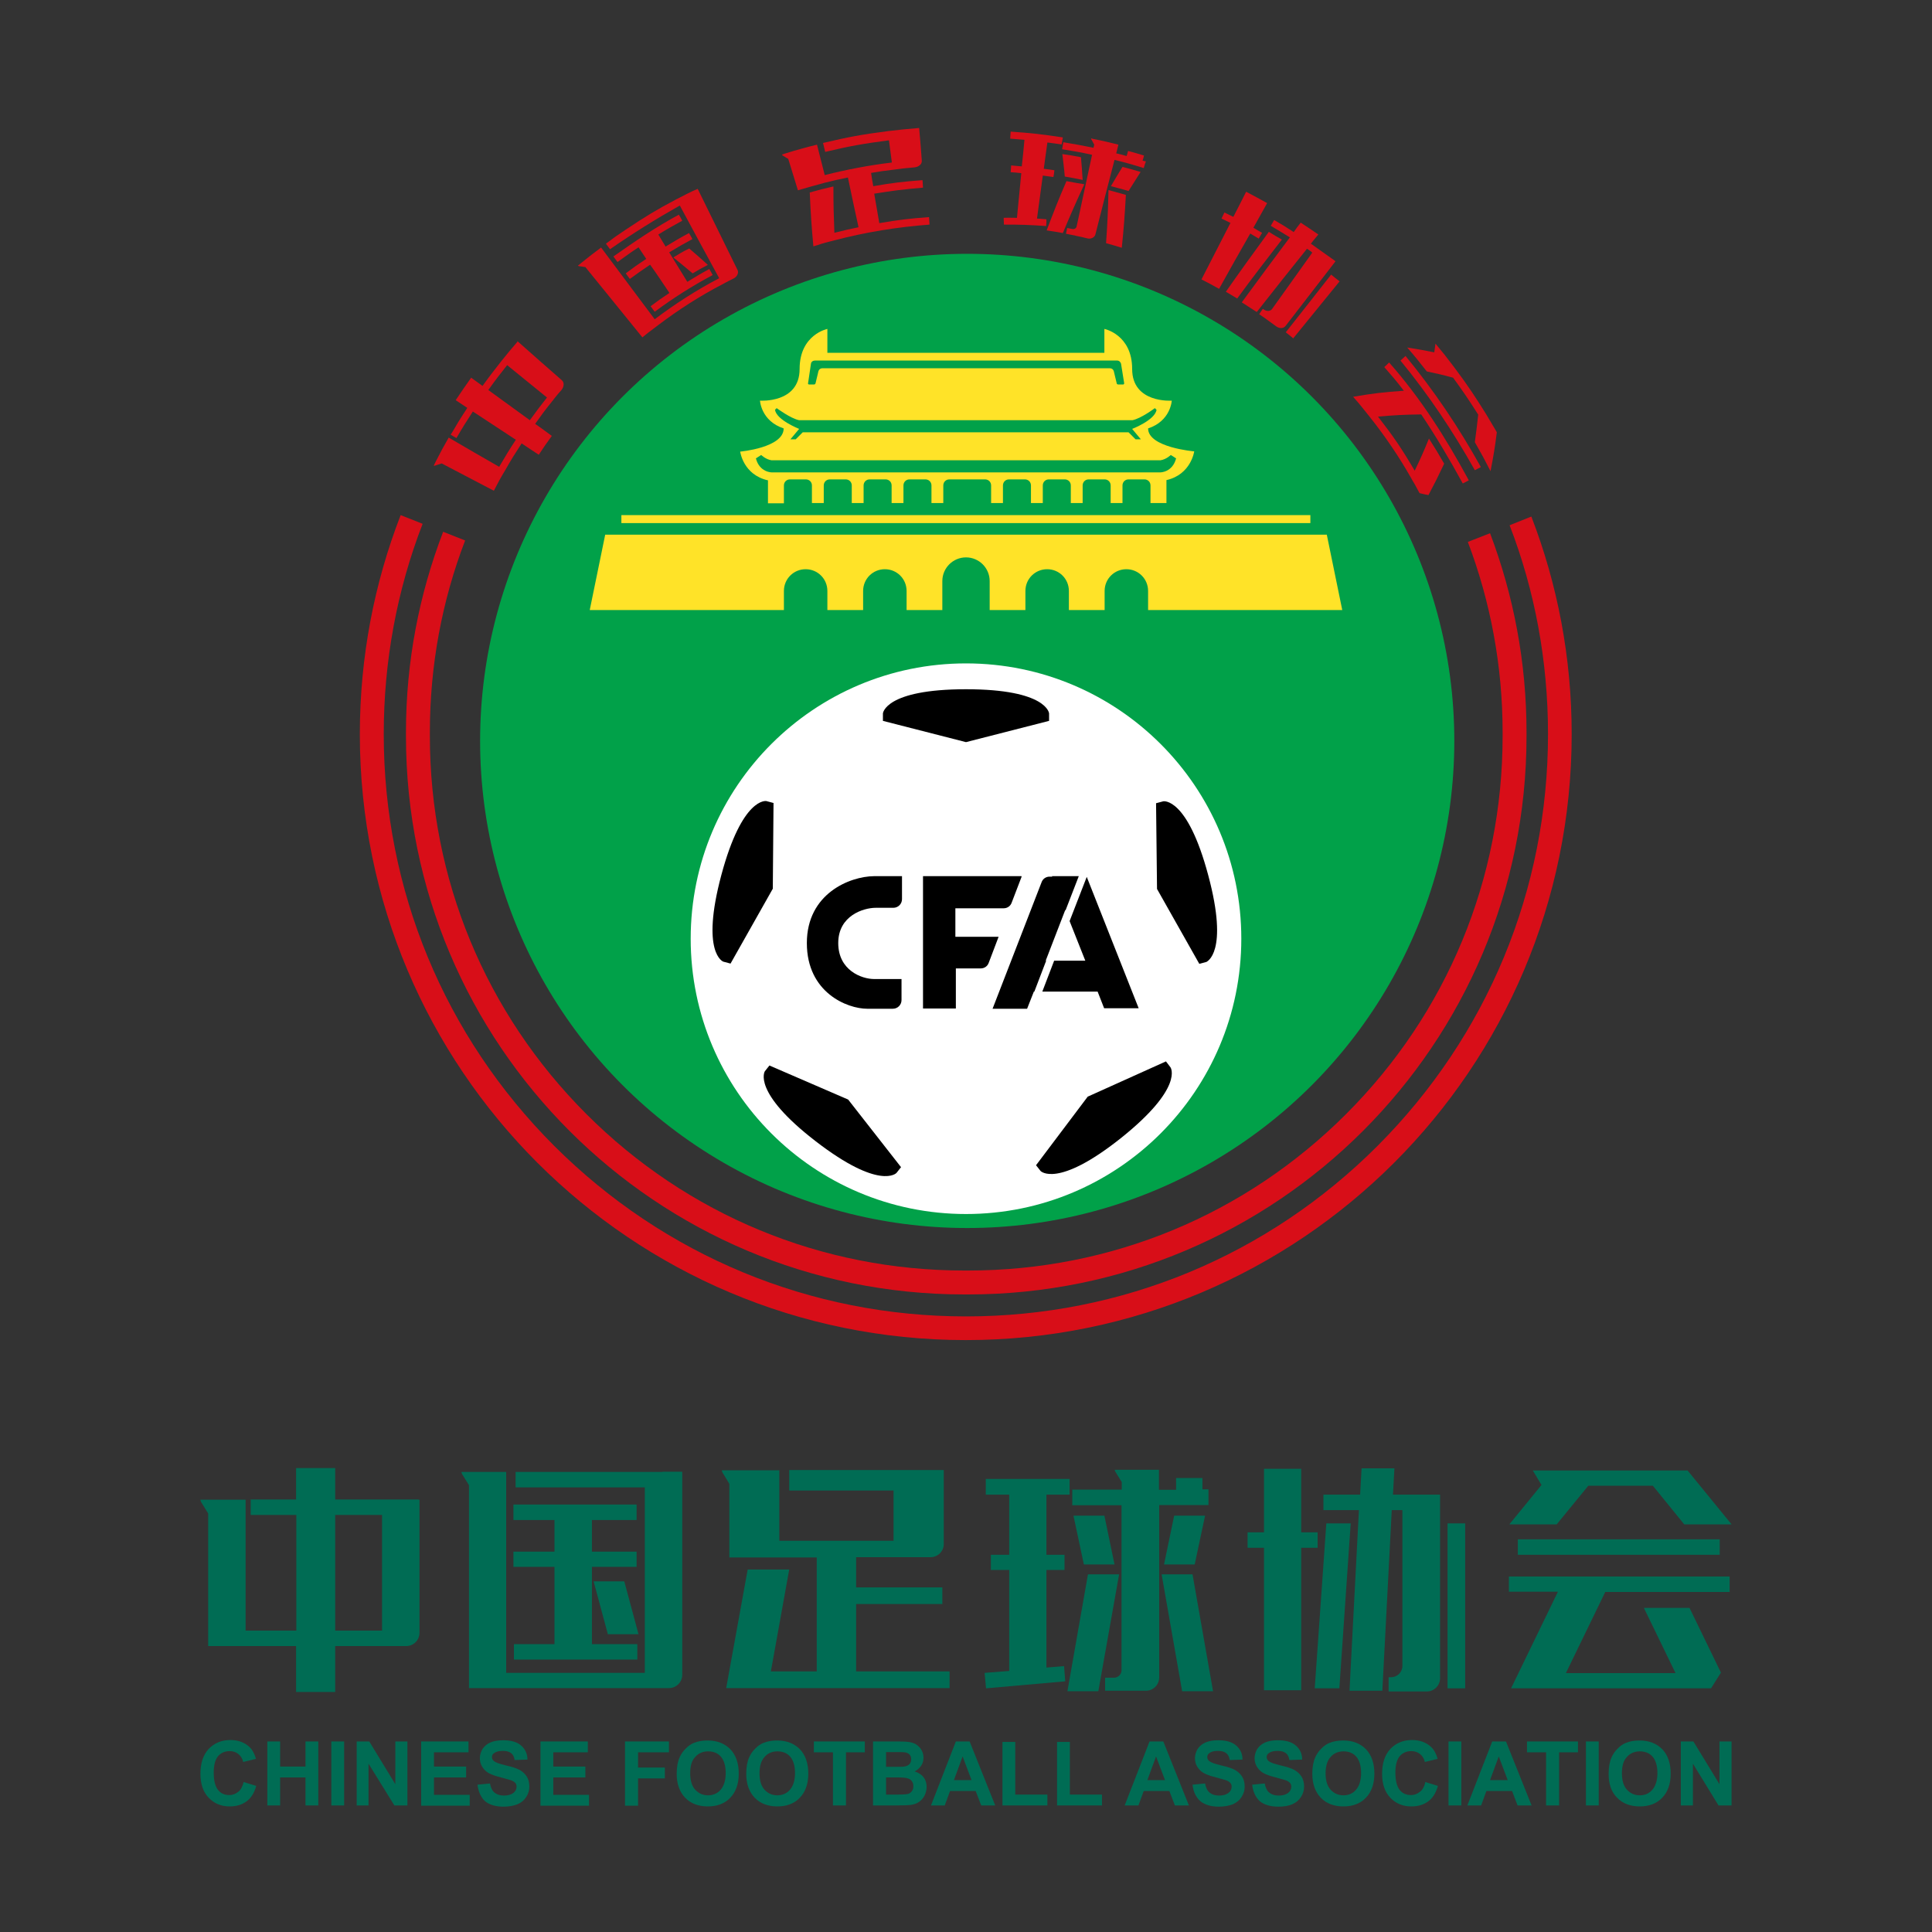 <?xml version="1.0" encoding="utf-8"?>
<!-- Generator: Adobe Illustrator 22.1.0, SVG Export Plug-In . SVG Version: 6.00 Build 0)  -->
<svg version="1.1" id="图层_1" xmlns="http://www.w3.org/2000/svg" xmlns:xlink="http://www.w3.org/1999/xlink" x="0px" y="0px"
	 viewBox="0 0 800 800" style="enable-background:new 0 0 800 800;" xml:space="preserve">
<rect x="0" y="0" width="800" height="800" fill="#333333" stroke="none"/>
<style type="text/css">
	.st0{fill:#006C54;}
	.st1{fill:#01A149;}
	.st2{fill:#FFFFFF;}
	.st3{fill:#D80E18;}
	.st4{fill:#FFE328;}
</style>
<g>
	<g>
		<polygon class="st0" points="229.6,680.8 212.8,680.8 212.8,687.2 263.9,687.2 263.9,680.8 245.1,680.8 245.1,648.8 263.6,648.8 
			263.6,642.5 245.1,642.5 245.1,629.4 263.6,629.4 263.6,623 212.6,623 212.6,629.4 229.6,629.4 229.6,642.5 212.6,642.5 
			212.6,648.8 229.6,648.8 		"/>
		<polygon class="st0" points="245.8,654.8 251.7,676.7 264.4,676.7 258.5,654.8 		"/>
		<polygon class="st0" points="494.7,647.8 499,627.6 486.2,627.6 482,647.8 		"/>
		<polygon class="st0" points="493.8,651.9 481,651.9 489.5,700.3 502.3,700.3 		"/>
		<g>
			<polygon class="st0" points="545.6,640.9 545.6,634.5 538.8,634.5 538.8,608.2 523.4,608.2 523.4,634.5 516.6,634.5 516.6,640.9 
				523.4,640.9 523.4,699.9 538.8,699.9 538.8,640.9 			"/>
			<path class="st0" d="M580.8,618.9h-4l0.6-10.9h-13.6l-0.6,10.9H548v6.4h14.7l-3.9,74.8h13.6l3.9-74.8h4.4v64.5
				c0,2.6-2.1,4.7-4.7,4.7H575v5.9h5.8h0.9h9.1c3,0,5.5-2.4,5.5-5.5v-76h-1H580.8z"/>
			<polygon class="st0" points="549.2,630.8 544.4,699.1 554.6,699.1 559.3,630.8 			"/>
			<rect x="599.4" y="630.8" class="st0" width="7.3" height="68.3"/>
		</g>
		<g>
			<polygon class="st0" points="644.6,631.2 657.7,615.2 684.4,615.2 697.4,631.2 717,631.2 698.8,608.9 694.9,608.9 679.2,608.9 
				662.8,608.9 643.2,608.9 634.7,608.9 638.3,614.9 625,631.2 			"/>
			<rect x="628.5" y="637.4" class="st0" width="83.6" height="6.4"/>
			<path class="st0" d="M624.7,659.1h20.4l-19.4,40h11.7h7.8h51.6h4.7h7c1.8-2.8,2.3-3.7,4.1-6.5l-13-26.8h-18.9l13.1,27h-45.4
				l16.3-33.6h51.5v-6.4h-91.4V659.1z"/>
		</g>
		<path class="st0" d="M173.3,620.9h-15.1h-19.4v-13h-16.2v13H109h-5.2v6.4h18.9v47.9h-21v-54.2H86.2H83c0,0.3,0.1,0.7,0.3,1
			l2.9,4.7v48.5v6.4h15.4h21v19h16.2v-19h19.4h1.8h8.2c3,0,5.5-2.4,5.5-5.5v-55.1H173.3z M158.2,675.2h-19.4v-47.9h19.4V675.2z"/>
		<path class="st0" d="M274.3,609.5h-7.2h-37.5h-16.1v6.4h53.5v76.8h-57.4v-83.2h-15.4v0l0,0h-3.1c0,0.4,0.1,0.7,0.3,1l2.8,4.5v84
			h10.6h4.8h57.4h2.2h7.8c3,0,5.5-2.4,5.5-5.5v-84.1H274.3z"/>
		<path class="st0" d="M354.5,692.1v-27.9h35.7v-6.9h-35.7v-12.5H370v0h15.3c3,0,5.5-2.4,5.5-5.5v-30.6H370h-43.2v8.5H370V638h-47.3
			v-29.2h-10.6H302v0l0,0h-3.1c0,0.4,0.1,0.7,0.3,1l2.8,4.6v30.5h19.3v0h16.9v47.2h-19l7.6-42.2h-17.2l-8.9,49.1h7h10.3h75.2v-6.9
			H354.5z"/>
		<g>
			<polygon class="st0" points="433.3,690.5 433.3,650.1 440.8,650.1 440.8,643.8 433.3,643.8 433.3,618.9 442.9,618.9 442.9,612.4 
				408.2,612.4 408.2,618.9 417.9,618.9 417.9,643.8 410.3,643.8 410.3,650.1 417.9,650.1 417.9,691.9 407.7,692.7 408.3,699.1 
				441.1,696.2 440.6,689.9 			"/>
			<polygon class="st0" points="457.3,627.6 444.5,627.6 448.8,647.8 461.5,647.8 			"/>
			<polygon class="st0" points="450.5,651.9 442,700.3 454.8,700.3 463.4,651.9 			"/>
			<path class="st0" d="M497.9,616.9v-4.9H487v4.9h-7.1v-8.3H472h-7.5v0l0,0h-2.9c0,0.3,0.1,0.7,0.3,0.9l2.6,4.2v3.1H444v6.5h20.4
				v68.3c0,1.7-1.4,3.1-3.1,3.1h-3.7v5.4h6.9h0.5h9.5c3,0,5.5-2.4,5.5-5.5v-71.4h20.4v-6.5H497.9z"/>
		</g>
	</g>
	<g>
		<path class="st0" d="M100.9,737.9l5.2,1.6c-0.8,2.9-2.1,5-4,6.4s-4.2,2.1-7,2.1c-3.5,0-6.4-1.2-8.7-3.6c-2.3-2.4-3.4-5.7-3.4-9.9
			c0-4.4,1.1-7.8,3.4-10.3c2.3-2.4,5.3-3.7,9-3.7c3.2,0,5.9,1,7.9,2.9c1.2,1.1,2.1,2.8,2.7,4.9l-5.3,1.3c-0.3-1.4-1-2.5-2-3.3
			c-1-0.8-2.2-1.2-3.6-1.2c-2,0-3.6,0.7-4.8,2.1s-1.8,3.7-1.8,6.8c0,3.3,0.6,5.7,1.8,7.2s2.8,2.1,4.7,2.1c1.4,0,2.6-0.5,3.7-1.4
			C99.7,741.2,100.4,739.8,100.9,737.9z"/>
		<path class="st0" d="M110.7,747.6v-26.5h5.3v10.4h10.5v-10.4h5.3v26.5h-5.3V736H116v11.6H110.7z"/>
		<path class="st0" d="M137.2,747.6v-26.5h5.3v26.5H137.2z"/>
		<path class="st0" d="M147.7,747.6v-26.5h5.2l10.8,17.7v-17.7h5v26.5h-5.4l-10.7-17.3v17.3H147.7z"/>
		<path class="st0" d="M174.4,747.6v-26.5H194v4.5h-14.3v5.9H193v4.5h-13.3v7.2h14.8v4.5H174.4z"/>
		<path class="st0" d="M197.7,739l5.2-0.5c0.3,1.7,0.9,3,1.9,3.8c1,0.8,2.2,1.2,3.9,1.2c1.7,0,3-0.4,3.9-1.1
			c0.9-0.7,1.3-1.6,1.3-2.6c0-0.6-0.2-1.2-0.6-1.6c-0.4-0.4-1-0.8-1.9-1.1c-0.6-0.2-2.1-0.6-4.3-1.2c-2.9-0.7-4.9-1.6-6-2.6
			c-1.6-1.5-2.4-3.2-2.4-5.3c0-1.3,0.4-2.6,1.1-3.8c0.8-1.2,1.9-2.1,3.3-2.7c1.4-0.6,3.2-0.9,5.2-0.9c3.3,0,5.8,0.7,7.5,2.2
			s2.6,3.4,2.6,5.8l-5.3,0.2c-0.2-1.4-0.7-2.3-1.5-2.9c-0.8-0.6-1.9-0.9-3.4-0.9c-1.6,0-2.8,0.3-3.7,1c-0.6,0.4-0.8,1-0.8,1.6
			c0,0.6,0.3,1.2,0.8,1.6c0.7,0.6,2.3,1.2,4.9,1.8s4.5,1.2,5.8,1.9c1.2,0.7,2.2,1.6,2.9,2.7c0.7,1.1,1.1,2.5,1.1,4.2
			c0,1.5-0.4,2.9-1.3,4.3c-0.8,1.3-2,2.3-3.6,3c-1.5,0.6-3.5,1-5.8,1c-3.3,0-5.9-0.8-7.7-2.3C199.1,744.2,198.1,741.9,197.7,739z"/>
		<path class="st0" d="M223.8,747.6v-26.5h19.6v4.5h-14.3v5.9h13.3v4.5h-13.3v7.2h14.8v4.5H223.8z"/>
		<path class="st0" d="M258.8,747.6v-26.5h18.2v4.5h-12.8v6.3h11.1v4.5h-11.1v11.3H258.8z"/>
		<path class="st0" d="M280.2,734.5c0-2.7,0.4-5,1.2-6.8c0.6-1.3,1.4-2.6,2.5-3.6c1-1.1,2.2-1.9,3.4-2.4c1.7-0.7,3.6-1,5.7-1
			c3.9,0,7,1.2,9.4,3.6c2.3,2.4,3.5,5.8,3.5,10.1c0,4.3-1.2,7.6-3.5,10s-5.4,3.6-9.3,3.6c-3.9,0-7.1-1.2-9.4-3.6
			C281.4,742,280.2,738.7,280.2,734.5z M285.8,734.3c0,3,0.7,5.3,2.1,6.8c1.4,1.5,3.1,2.3,5.3,2.3c2.1,0,3.9-0.8,5.2-2.3
			s2.1-3.8,2.1-6.9c0-3-0.7-5.3-2-6.8c-1.3-1.5-3.1-2.2-5.3-2.2c-2.2,0-4,0.8-5.3,2.3C286.4,729,285.8,731.3,285.8,734.3z"/>
		<path class="st0" d="M309,734.5c0-2.7,0.4-5,1.2-6.8c0.6-1.3,1.4-2.6,2.5-3.6c1-1.1,2.2-1.9,3.4-2.4c1.7-0.7,3.6-1,5.7-1
			c3.9,0,7,1.2,9.4,3.6c2.3,2.4,3.5,5.8,3.5,10.1c0,4.3-1.2,7.6-3.5,10c-2.3,2.4-5.4,3.6-9.3,3.6c-3.9,0-7.1-1.2-9.4-3.6
			C310.2,742,309,738.7,309,734.5z M314.5,734.3c0,3,0.7,5.3,2.1,6.8c1.4,1.5,3.1,2.3,5.3,2.3c2.1,0,3.9-0.8,5.2-2.3
			s2.1-3.8,2.1-6.9c0-3-0.7-5.3-2-6.8c-1.3-1.5-3.1-2.2-5.3-2.2s-4,0.8-5.3,2.3C315.2,729,314.5,731.3,314.5,734.3z"/>
		<path class="st0" d="M344.9,747.6v-22H337v-4.5h21.1v4.5h-7.8v22H344.9z"/>
		<path class="st0" d="M361.5,721.1h10.6c2.1,0,3.7,0.1,4.7,0.3c1,0.2,2,0.5,2.8,1.1c0.8,0.6,1.5,1.3,2,2.2c0.5,0.9,0.8,2,0.8,3.1
			c0,1.2-0.3,2.4-1,3.4c-0.7,1-1.6,1.8-2.7,2.3c1.6,0.5,2.9,1.3,3.7,2.4c0.9,1.1,1.3,2.5,1.3,4c0,1.2-0.3,2.4-0.8,3.5
			c-0.6,1.1-1.3,2-2.3,2.7s-2.2,1.1-3.6,1.3c-0.9,0.1-3,0.2-6.5,0.2h-9V721.1z M366.9,725.5v6.1h3.5c2.1,0,3.4,0,3.9-0.1
			c0.9-0.1,1.6-0.4,2.2-0.9c0.5-0.5,0.8-1.2,0.8-2.1c0-0.8-0.2-1.5-0.7-2s-1.1-0.8-2-0.9c-0.5-0.1-2.1-0.1-4.6-0.1H366.9z
			 M366.9,736v7.1h5c1.9,0,3.2-0.1,3.7-0.2c0.8-0.1,1.4-0.5,1.9-1.1c0.5-0.6,0.7-1.3,0.7-2.2c0-0.8-0.2-1.5-0.6-2
			c-0.4-0.6-0.9-1-1.7-1.2c-0.7-0.3-2.3-0.4-4.7-0.4H366.9z"/>
		<path class="st0" d="M412.1,747.6h-5.8l-2.3-6h-10.6l-2.2,6h-5.7l10.3-26.5h5.7L412.1,747.6z M402.3,737.1l-3.7-9.8l-3.6,9.8
			H402.3z"/>
		<path class="st0" d="M415.1,747.6v-26.3h5.3v21.8h13.3v4.5H415.1z"/>
		<path class="st0" d="M437.7,747.6v-26.3h5.3v21.8h13.3v4.5H437.7z"/>
		<path class="st0" d="M492.3,747.6h-5.8l-2.3-6h-10.6l-2.2,6h-5.7l10.3-26.5h5.7L492.3,747.6z M482.4,737.1l-3.7-9.8l-3.6,9.8
			H482.4z"/>
		<path class="st0" d="M493.8,739l5.2-0.5c0.3,1.7,0.9,3,1.9,3.8c1,0.8,2.2,1.2,3.9,1.2c1.7,0,3-0.4,3.9-1.1
			c0.9-0.7,1.3-1.6,1.3-2.6c0-0.6-0.2-1.2-0.6-1.6c-0.4-0.4-1-0.8-1.9-1.1c-0.6-0.2-2.1-0.6-4.3-1.2c-2.9-0.7-4.9-1.6-6-2.6
			c-1.6-1.5-2.4-3.2-2.4-5.3c0-1.3,0.4-2.6,1.1-3.8c0.8-1.2,1.9-2.1,3.3-2.7c1.4-0.6,3.2-0.9,5.2-0.9c3.3,0,5.8,0.7,7.5,2.2
			c1.7,1.5,2.6,3.4,2.6,5.8l-5.3,0.2c-0.2-1.4-0.7-2.3-1.5-2.9c-0.8-0.6-1.9-0.9-3.4-0.9c-1.6,0-2.8,0.3-3.6,1
			c-0.6,0.4-0.8,1-0.8,1.6c0,0.6,0.3,1.2,0.8,1.6c0.7,0.6,2.3,1.2,4.9,1.8s4.5,1.2,5.8,1.9c1.2,0.7,2.2,1.6,2.9,2.7
			c0.7,1.1,1.1,2.5,1.1,4.2c0,1.5-0.4,2.9-1.3,4.3c-0.8,1.3-2,2.3-3.6,3c-1.5,0.6-3.5,1-5.8,1c-3.3,0-5.9-0.8-7.7-2.3
			C495.2,744.2,494.1,741.9,493.8,739z"/>
		<path class="st0" d="M518.5,739l5.2-0.5c0.3,1.7,0.9,3,1.9,3.8c1,0.8,2.2,1.2,3.9,1.2c1.7,0,3-0.4,3.9-1.1
			c0.9-0.7,1.3-1.6,1.3-2.6c0-0.6-0.2-1.2-0.6-1.6c-0.4-0.4-1-0.8-1.9-1.1c-0.6-0.2-2.1-0.6-4.3-1.2c-2.9-0.7-4.9-1.6-6-2.6
			c-1.6-1.5-2.4-3.2-2.4-5.3c0-1.3,0.4-2.6,1.1-3.8c0.8-1.2,1.9-2.1,3.3-2.7c1.4-0.6,3.2-0.9,5.2-0.9c3.3,0,5.8,0.7,7.5,2.2
			c1.7,1.5,2.6,3.4,2.6,5.8l-5.3,0.2c-0.2-1.4-0.7-2.3-1.5-2.9c-0.8-0.6-1.9-0.9-3.4-0.9c-1.6,0-2.8,0.3-3.7,1
			c-0.6,0.4-0.8,1-0.8,1.6c0,0.6,0.3,1.2,0.8,1.6c0.7,0.6,2.3,1.2,4.9,1.8s4.5,1.2,5.8,1.9c1.2,0.7,2.2,1.6,2.9,2.7
			c0.7,1.1,1.1,2.5,1.1,4.2c0,1.5-0.4,2.9-1.3,4.3c-0.8,1.3-2,2.3-3.6,3s-3.5,1-5.8,1c-3.3,0-5.9-0.8-7.7-2.3
			C519.9,744.2,518.8,741.9,518.5,739z"/>
		<path class="st0" d="M543.4,734.5c0-2.7,0.4-5,1.2-6.8c0.6-1.3,1.4-2.6,2.5-3.6c1-1.1,2.2-1.9,3.4-2.4c1.7-0.7,3.6-1,5.7-1
			c3.9,0,7,1.2,9.4,3.6c2.3,2.4,3.5,5.8,3.5,10.1c0,4.3-1.2,7.6-3.5,10c-2.3,2.4-5.4,3.6-9.3,3.6c-3.9,0-7.1-1.2-9.4-3.6
			C544.6,742,543.4,738.7,543.4,734.5z M548.9,734.3c0,3,0.7,5.3,2.1,6.8c1.4,1.5,3.1,2.3,5.3,2.3s3.9-0.8,5.2-2.3s2.1-3.8,2.1-6.9
			c0-3-0.7-5.3-2-6.8c-1.3-1.5-3.1-2.2-5.3-2.2s-4,0.8-5.3,2.3C549.6,729,548.9,731.3,548.9,734.3z"/>
		<path class="st0" d="M590.2,737.9l5.2,1.6c-0.8,2.9-2.1,5-4,6.4s-4.2,2.1-7,2.1c-3.5,0-6.4-1.2-8.7-3.6c-2.3-2.4-3.4-5.7-3.4-9.9
			c0-4.4,1.1-7.8,3.4-10.3c2.3-2.4,5.3-3.7,9-3.7c3.2,0,5.9,1,7.9,2.9c1.2,1.1,2.1,2.8,2.7,4.9l-5.3,1.3c-0.3-1.4-1-2.5-2-3.3
			c-1-0.8-2.2-1.2-3.6-1.2c-2,0-3.6,0.7-4.8,2.1c-1.2,1.4-1.8,3.7-1.8,6.8c0,3.3,0.6,5.7,1.8,7.2s2.8,2.1,4.7,2.1
			c1.4,0,2.6-0.5,3.7-1.4C589,741.2,589.8,739.8,590.2,737.9z"/>
		<path class="st0" d="M599.8,747.6v-26.5h5.3v26.5H599.8z"/>
		<path class="st0" d="M634.2,747.6h-5.8l-2.3-6h-10.6l-2.2,6h-5.7l10.3-26.5h5.7L634.2,747.6z M624.3,737.1l-3.7-9.8l-3.6,9.8
			H624.3z"/>
		<path class="st0" d="M640.2,747.6v-22h-7.9v-4.5h21.1v4.5h-7.8v22H640.2z"/>
		<path class="st0" d="M656.7,747.6v-26.5h5.3v26.5H656.7z"/>
		<path class="st0" d="M666.1,734.5c0-2.7,0.4-5,1.2-6.8c0.6-1.3,1.4-2.6,2.5-3.6c1-1.1,2.2-1.9,3.4-2.4c1.7-0.7,3.6-1,5.7-1
			c3.9,0,7,1.2,9.4,3.6c2.3,2.4,3.5,5.8,3.5,10.1c0,4.3-1.2,7.6-3.5,10c-2.3,2.4-5.4,3.6-9.3,3.6c-3.9,0-7.1-1.2-9.4-3.6
			C667.2,742,666.1,738.7,666.1,734.5z M671.6,734.3c0,3,0.7,5.3,2.1,6.8c1.4,1.5,3.1,2.3,5.3,2.3s3.9-0.8,5.2-2.3s2.1-3.8,2.1-6.9
			c0-3-0.7-5.3-2-6.8c-1.3-1.5-3.1-2.2-5.3-2.2s-4,0.8-5.3,2.3C672.2,729,671.6,731.3,671.6,734.3z"/>
		<path class="st0" d="M696,747.6v-26.5h5.2l10.8,17.7v-17.7h5v26.5h-5.4L701,730.3v17.3H696z"/>
	</g>
</g>
<circle class="st1" cx="400.5" cy="306.8" r="201.7"/>
<circle class="st2" cx="400" cy="388.7" r="114"/>
<g>
	<path d="M434.4,298.5v-3.1c0,0-0.8-10-34.4-10s-34.4,10-34.4,10v3.1l34.4,8.8L434.4,298.5z"/>
	<path d="M320.3,332.5l-3-0.8c0,0-9.9-1.8-18.6,30.6c-8.7,32.5,0.8,35.9,0.8,35.9l3,0.8l17.5-31L320.3,332.5z"/>
	<path d="M500.3,362.4c-8.7-32.5-18.6-30.6-18.6-30.6l-3,0.8l0.4,35.5l17.5,31l3-0.8C499.5,398.2,509,394.8,500.3,362.4z"/>
	<path d="M318.6,441.2l-1.9,2.4c0,0-5.5,8.5,21.1,29c26.6,20.5,33.4,13.1,33.4,13.1l1.9-2.4l-21.9-28L318.6,441.2z"/>
	<path d="M482.8,439.5l-32.4,14.6L429,482.5l1.9,2.4c0,0,6.9,7.3,33.2-13.6c26.3-21,20.6-29.3,20.6-29.3L482.8,439.5z"/>
	<path d="M334.1,390.5c0,20.5,16.7,27.2,25,27.2h10.6c2,0,3.6-1.6,3.6-3.6v-8.7c0,0-6.1,0-11.3,0s-14.9-3.6-14.9-14.9
		c0-11.4,10.5-14.6,15.5-14.6h7.3c2,0,3.6-1.6,3.6-3.6v-9.5c0,0-1.8,0-11.6,0C351.9,362.9,334.1,370,334.1,390.5z"/>
	<path d="M395.6,387.9v-11.8h20c1.5,0,2.8-0.9,3.3-2.3l4.1-10.7l0-0.3h-40.8v54.8h13.6V401h10.3c1.5,0,2.8-0.9,3.3-2.3l4.1-10.8
		H395.6z"/>
	<path d="M433,397.8l8.1-21l0.1,0.2l5.5-14.2h-11.1l0.1,0.2h-1.1c-1.5,0-2.8,0.9-3.3,2.3l-20.3,52.4h14.3l2.8-7.1h0.2l4.9-12.8H433z
		"/>
	<polygon points="449.4,397.8 436.5,397.8 431.6,410.6 454.5,410.6 457.2,417.5 471.5,417.5 450,363.1 442.9,381.4 	"/>
</g>
<path class="st3" d="M625.1,217.5c10.5,27.2,15.9,56.4,15.9,86.5c0,64.4-25.1,124.9-70.6,170.5C524.9,520,464.4,545.1,400,545.1
	c-64.4,0-124.9-25.1-170.5-70.6C184,429,158.9,368.4,158.9,304c0-30.3,5.5-59.7,16.1-87.1l-9.1-3.6c-10.9,28.1-16.9,58.7-16.9,90.7
	v0c0,138.6,112.3,250.9,250.9,250.9h0c138.6,0,250.9-112.3,250.9-250.9v0c0-31.8-5.9-62.1-16.7-90.1L625.1,217.5z"/>
<path class="st3" d="M607.8,224.4c9.4,24.8,14.4,51.4,14.4,78.8v1.6c0,59.1-23,114.7-64.8,156.5c-41.8,41.8-97.4,64.8-156.5,64.8
	h-1.6c-59.1,0-114.7-23-156.5-64.8c-41.8-41.8-64.8-97.4-64.8-156.5v-1.6c0-27.6,5-54.4,14.6-79.4l-9.1-3.6
	c-9.9,25.8-15.4,53.7-15.4,83v1.6c0,127.7,103.5,231.2,231.2,231.2h1.6c127.7,0,231.2-103.5,231.2-231.2v-1.6
	c0-29-5.4-56.8-15.1-82.4L607.8,224.4z"/>
<g>
	<g>
		<g>
			<g>
				<path class="st3" d="M521.2,98.8c0.6-1,0.9-1.5,1.4-2.4c-1.4-0.8-2.2-1.2-3.6-2.1c2.3-4.1,3.4-6.1,5.7-10.2
					c-3.5-1.9-5.2-2.9-8.7-4.7c-2.1,4.2-3.2,6.3-5.3,10.4c-1.5-0.7-2.2-1.1-3.7-1.8c-0.5,1-0.7,1.5-1.2,2.5c1.5,0.7,2.2,1.1,3.7,1.8
					c-4.8,9.4-7.2,14-12,23.4c3,1.5,4.4,2.3,7.3,3.9c5.1-9.2,7.7-13.8,12.9-22.9C519.1,97.5,519.8,98,521.2,98.8z"/>
				<path class="st3" d="M544.9,102.4c-0.8-0.6-1.3-0.9-2.1-1.5c1.2-1.5,1.8-2.3,3.1-3.8c-2.9-2-4.4-3-7.3-4.9
					c-1.2,1.5-1.8,2.3-2.9,3.9c-3.2-2.1-4.8-3.1-8.1-5c-0.6,1-0.9,1.5-1.4,2.4c3.2,1.9,4.7,2.8,7.9,4.8
					c-6.7,8.9-13.3,17.9-19.9,26.9c2.5,1.6,3.7,2.4,6.2,4c6.9-8.8,13.8-17.5,20.8-26.2c0.9,0.6,1.4,0.9,2.2,1.6
					c-5.6,7.8-11.1,15.6-16.7,23.4c-0.7,0.9-2.2,1-3.3,0.2c-0.2-0.1-0.3-0.2-0.5-0.3c-0.6,0.9-0.9,1.3-1.5,2.2
					c1,0.7,1.6,1.1,2.6,1.8c0.2,0.1,0.2,0.2,0.4,0.3c1.6,1.2,2.4,1.7,4,2.9c1.3,1,3,1,3.9-0.1c6.9-8.9,13.8-17.9,20.7-26.8
					c-0.2-0.2-0.3-0.2-0.5-0.4C549.4,105.6,547.9,104.5,544.9,102.4z"/>
				<path class="st3" d="M525.4,96c-6,8.2-12,16.5-17.8,24.8c1.9,1.1,2.9,1.7,4.7,2.8c6-8.2,12.2-16.3,18.5-24.4
					C528.6,98,527.5,97.3,525.4,96z"/>
				<path class="st3" d="M551.2,113.7c-6.3,8-12.5,16-18.8,23.9c1.3,1,1.9,1.5,3.1,2.5c6.4-7.9,12.8-15.7,19.2-23.6
					C553.3,115.4,552.6,114.9,551.2,113.7z"/>
			</g>
			<g>
				<path class="st3" d="M590.8,153.8c4.3,0.9,6.5,1.4,10.9,2.6c4.3,5.9,6.4,9,10.4,15.3c-0.5,4.6-0.8,6.9-1.4,11.4
					c2.7,4.7,4,7.1,6.5,12c1.2-6.3,1.8-9.6,2.6-16.1c-0.6-1-0.8-1.5-1.4-2.4c-2.3-3.9-3.4-5.8-5.8-9.5c-2.5-3.9-3.8-5.8-6.4-9.5
					c-3.2-4.4-4.8-6.6-8.1-10.8c-1.5-1.8-2.2-2.7-3.7-4.5c-0.2,1.5-0.3,2.2-0.5,3.6c-4.5-0.9-6.7-1.3-11.2-2
					C586,147.7,587.6,149.7,590.8,153.8z"/>
				<path class="st3" d="M579.9,149.3c11.8,14.4,21.7,29.2,30.8,45.4c1-0.5,1.5-0.8,2.5-1.3C604,176.9,594,162,582,147.4
					C581.2,148.1,580.8,148.5,579.9,149.3z"/>
				<path class="st3" d="M573.2,152c3.3,3.8,5,5.7,8.1,9.8c-8.6,0.6-12.8,1.1-21,2.5c1.8,2,2.6,3,4.3,5.1c1.1,1.4,1.7,2.1,2.8,3.5
					c6.2,7.8,12.1,16.5,17,25.2c0.6,1,0.8,1.5,1.4,2.4c0.8,1.5,1.2,2.2,2,3.7c1.6,0.4,2.1,0.5,3.7,0.8c2.7-5.1,4-7.7,6.5-13
					c-2.4-4.2-3.7-6.3-6.3-10.4c-2.2,5.4-3.4,8.1-5.9,13.3c-5.6-9.5-8.7-14-15.2-22.4c7.1-0.6,10.6-0.8,17.9-0.9
					c6.3,9.4,11.8,18.7,17.2,28.6c1-0.5,1.5-0.8,2.5-1.3c-9.4-17.4-19.9-34-33-48.8C574.5,150.8,574.1,151.2,573.2,152z"/>
			</g>
			<path class="st3" d="M214.1,141.7c-2.6,3-3.9,4.6-6.4,7.7c-3.2,4.1-4.8,6.1-7.9,10.4c-1.9-1.4-2.8-2-4.7-3.4
				c-2.6,3.7-3.9,5.5-6.4,9.3c1.9,1.3,2.9,1.9,4.8,3.2c-2,3.1-3.1,4.7-5,8c-0.7,1.2-1.1,1.9-1.9,3.1c1,0.6,1.5,0.9,2.4,1.4
				c2.6-4.5,4-6.7,6.8-11c7.1,4.7,10.7,7,17.8,11.7c-2.9,4.4-4.2,6.6-6.9,11.2c-8.4-4.8-12.5-7.2-20.9-12.1
				c-2.2,3.8-3.2,5.7-5.2,9.6c-0.4,0.8-0.6,1.2-1,2c0.1,0.1,0.3,0.1,0.5,0c1.1-0.4,1.7-0.5,2.8-0.9c7.7,4,11.5,6,19.1,10
				c1,0.5,1.5,0.8,2.5,1.3c1.8-3.5,2.7-5.2,4.7-8.5c2.6-4.6,4-6.8,6.8-11.1c2.8,1.9,4.2,2.8,7.1,4.7c2.1-3.2,3.2-4.8,5.4-7.8
				c-2.7-2-4.1-3-6.9-5c2.7-3.8,4.1-5.7,7-9.3c0.3-0.3,0.4-0.5,0.7-0.9c1.2-1.5,1.8-2.3,3.1-3.7c1.2-1.4,1.3-3.2,0.3-4.1
				c-7.4-6.5-11.1-9.7-18.4-16.2C214.2,141.6,214.2,141.6,214.1,141.7z M226.5,164.6c-2.9,3.7-4.3,5.5-7.1,9.4
				c-6.9-5-10.3-7.5-17.2-12.5c3-4.2,4.6-6.3,7.8-10.3C216.5,156.5,219.8,159.2,226.5,164.6z"/>
			<g>
				<path class="st3" d="M277.2,121.3c-3.2,2.1-4.7,3.2-7.8,5.5c0.7,0.9,1,1.4,1.7,2.3c7.5-5.6,15.7-10.8,24-15.2
					c-0.5-1-0.8-1.5-1.4-2.5c-3.7,2-5.5,3.1-9.1,5.3c-3-4.9-4.5-7.3-7.5-12.2c3.8-2.3,5.7-3.4,9.6-5.5c-0.5-1-0.8-1.5-1.4-2.5
					c-3.9,2.1-5.9,3.3-9.7,5.6c-1.2-2-1.8-3-3-5c3.9-2.4,5.9-3.5,9.9-5.7c-0.5-1-0.8-1.5-1.4-2.5c-9.5,5.1-18.3,11.1-27.1,17.3
					c0.7,0.9,1,1.4,1.7,2.3c3.5-2.5,5.2-3.8,8.7-6.1c1.3,1.9,1.9,2.9,3.2,4.8c-3.5,2.3-5.2,3.5-8.5,6c0.7,0.9,1,1.4,1.7,2.3
					c3.3-2.4,5-3.6,8.4-5.9C272.5,114.2,274,116.6,277.2,121.3z"/>
				<path class="st3" d="M278.8,106.6c3.2,2.6,4.8,3.9,8,6.6c2.5-1.5,3.7-2.2,6.3-3.5c-3-2.8-4.6-4.1-7.7-6.8
					C282.7,104.2,281.4,105,278.8,106.6z"/>
				<path class="st3" d="M284.2,80.4c-1.6,0.8-2.4,1.3-4.1,2.1c-8.5,4.5-12.6,7-20.7,12.4c-3.5,2.3-5.2,3.5-8.5,6
					c0.7,0.9,1,1.4,1.7,2.3c9.5-6.6,18.8-12.4,28.9-18.1c5.4,10,10.8,20.1,16.3,30.1c-9.2,4.8-18.4,10.7-26.7,17
					c-7.4-9.9-14.8-19.8-22.2-29.7c-3.2,2.4-4.8,3.6-8,6.2c0,0,0,0,0,0c0,0,0,0,0,0c-0.6,0.5-0.9,0.8-1.6,1.3
					c0.1,0.1,0.3,0.2,0.4,0.2c1.1,0.2,1.6,0.2,2.7,0.4c7.9,9.7,15.7,19.4,23.6,29.1c1.8-1.5,2.7-2.2,4.6-3.6c0.8-0.6,1.3-1,2.1-1.6
					c8.2-6.2,17.2-12,26.3-16.7c0.4-0.2,0.6-0.3,1.1-0.6c1.5-0.8,2.2-1.2,3.7-1.9c1.4-0.7,2.2-2.3,1.6-3.5
					c-5.5-11.2-11-22.4-16.5-33.6C287.1,79,286.1,79.4,284.2,80.4z"/>
			</g>
			<path class="st3" d="M364.1,92.4c-0.8-4.9-1.3-7.3-2.1-12.2c8-1.3,12.1-1.8,20.2-2.5c-0.1-1.2-0.1-1.8-0.2-3.1
				c-8.2,0.6-12.3,1.1-20.4,2.5c-0.4-2.2-0.6-3.3-0.9-5.5c3.6-0.6,5.4-0.9,9-1.3c0,0,0,0,0,0c3.6-0.5,5.4-0.7,9-1
				c1.8-0.2,3.1-1.4,3-2.7c-0.4-5.4-0.6-8.2-1.1-13.6c-5.2,0.4-7.8,0.7-13,1.3c-10.8,1.4-16.2,2.4-26.8,4.9c0.4,1.5,0.5,2.2,0.9,3.7
				c10.5-2.5,15.8-3.4,26.4-4.8c0.5,3.7,0.7,5.5,1.2,9.2c-9.3,1.1-18.7,2.9-27.8,5.2c-1.3-5-1.9-7.6-3.2-12.6
				c-2.6,0.6-3.9,1-6.5,1.7c-2.5,0.7-3.7,1-6.1,1.8c0,0,0,0,0,0c0,0,0,0,0,0c-0.7,0.2-1.1,0.3-1.9,0.6c0.1,0.2,0.2,0.3,0.3,0.4
				c0.9,0.6,1.4,0.8,2.3,1.4c1.6,5.2,2.4,7.8,4,13c4.4-1.3,6.6-1.9,11-3.1c0,0,0,0,0,0c3.9-1,5.8-1.4,9.7-2.2
				c1.7,8.2,2.6,12.3,4.4,20.6c-4,0.8-6,1.3-10,2.3c-0.3-7.7-0.4-11.5-0.4-19.2c-3.9,0.9-5.9,1.4-9.8,2.5c0.4,9,0.7,13.4,1.5,22.3
				c1.4-0.4,2.1-0.6,3.5-1.1c2.1-0.6,3.2-0.9,5.3-1.4c12.9-3.4,26.1-5.5,39.3-6.5c-0.1-1.2-0.1-1.8-0.2-3.1
				C376.5,90.5,372.3,91,364.1,92.4z"/>
			<g>
				<path class="st3" d="M467.3,79.1c2-3.2,3-4.7,5-7.9c-3-0.9-4.5-1.3-7.5-2.1c-2,3.2-2.9,4.8-4.8,8
					C462.9,77.9,464.4,78.2,467.3,79.1z"/>
				<path class="st3" d="M466.2,80.7c-2.9-0.8-4.3-1.2-7.2-2c-0.2,8.8-0.4,13.2-1,22c2.6,0.7,3.9,1.1,6.5,1.9
					C465.4,93.9,465.7,89.5,466.2,80.7z"/>
				<g>
					<path class="st3" d="M429.4,90.5c1-7.1,1.4-10.7,2.4-17.8c1.7,0.2,2.6,0.4,4.4,0.6c0.2-1.1,0.3-1.7,0.4-2.8
						c-1.8-0.3-2.6-0.4-4.4-0.6c0.6-4.4,0.9-6.6,1.5-10.9c2.4,0.3,3.5,0.5,5.9,0.8c0.2-1.1,0.3-1.7,0.5-2.9
						c-8.6-1.3-12.9-1.8-21.6-2.4c-0.1,1.2-0.1,1.7-0.2,2.9c2.4,0.2,3.6,0.3,5.9,0.5c-0.4,4.4-0.6,6.6-1.1,11
						c-1.8-0.2-2.7-0.2-4.4-0.4c-0.1,1.1-0.1,1.7-0.2,2.8c1.8,0.1,2.6,0.2,4.4,0.4c-0.7,7.4-1.1,11.1-1.8,18.5c-2.2,0-3.3-0.1-5.5,0
						c0,1.1,0.1,1.7,0.1,2.8c7,0,10.5,0.1,17.5,0.6c0.1-1.1,0.1-1.7,0.1-2.8C431.8,90.7,431,90.6,429.4,90.5z"/>
					<path class="st3" d="M447.6,65.1c-3.1-0.6-4.6-0.9-7.7-1.3c0.4,3.7,0.7,5.6,1,9.3c3,0.5,4.4,0.8,7.4,1.4
						C448.1,70.7,447.9,68.9,447.6,65.1z"/>
					<path class="st3" d="M441.6,75c-3.5,8.1-5.1,12.2-8.2,20.4c2.7,0.4,4,0.6,6.7,1.1c3.4-8.1,5.2-12.2,8.9-20.2
						C446.1,75.8,444.6,75.6,441.6,75z"/>
					<path class="st3" d="M473.1,66.5c0.3-0.8,0.4-1.2,0.6-2.1c-2.6-0.8-4-1.2-6.6-1.9c-0.2,0.8-0.3,1.3-0.6,2.1
						c-1.7-0.5-2.6-0.7-4.3-1.1c0.4-1.4,0.5-2.1,0.9-3.6c-1.9-0.5-2.9-0.7-4.9-1.2c-1.9-0.4-2.8-0.6-4.6-1c0,0,0,0,0,0c0,0,0,0,0,0
						c-0.7-0.1-1.1-0.2-1.8-0.4c0,0.1,0,0.3,0.1,0.4c0.5,0.9,0.7,1.3,1.2,2.2c-0.1,0.5-0.2,0.8-0.3,1.3c-5-1-7.5-1.5-12.5-2.3
						c-0.2,1.1-0.3,1.7-0.5,2.9c5,0.8,7.4,1.2,12.4,2.3c-2.1,9.9-4.3,19.8-6.4,29.7c-0.2,0.8-1,1.2-1.9,1c-0.8-0.2-1.2-0.2-2-0.4
						c-0.2,0.9-0.3,1.4-0.5,2.4c1.4,0.3,2.1,0.4,3.6,0.7c0.1,0,0.2,0,0.3,0.1c2,0.4,3,0.6,4.9,1.1c1.6,0.4,3.1-0.4,3.4-1.7
						c2.6-10.3,5.2-20.5,7.9-30.8c4.9,1.2,7.3,1.9,12.1,3.4c0.3-1.1,0.5-1.7,0.9-2.8C473.9,66.7,473.7,66.7,473.1,66.5z"/>
				</g>
			</g>
		</g>
	</g>
</g>
<g>
	<g>
		<rect x="257.3" y="213.3" class="st4" width="285.3" height="3.3"/>
		<path class="st4" d="M555.8,252.6l-6.4-31.2H250.6l-6.4,31.2h80.4v-7.9c0-5,4-9,9-9c5,0,9,4,9,9v7.9h14.8v-7.9c0-5,4-9,9-9
			c5,0,9,4,9,9v7.9h14.8v-12c0-5.4,4.4-9.8,9.8-9.8c5.4,0,9.8,4.4,9.8,9.8v12h14.8v-7.9c0-5,4-9,9-9c5,0,9,4,9,9v7.9h14.8v-7.9
			c0-5,4-9,9-9s9,4,9,9v7.9H555.8z"/>
		<path class="st4" d="M475.4,177.4c9.4-3.1,9.8-11.5,9.8-11.5s-16.4,1.2-16.4-13.1c0-14.3-11.5-16.6-11.5-16.6v9.9H400h-57.4v-9.9
			c0,0-11.5,2.3-11.5,16.6c0,14.3-16.4,13.1-16.4,13.1s0.4,8.4,9.8,11.5c0,8-18,9.6-18,9.6s1.2,9.6,11.5,11.9v9.5h6.6V201
			c0-1.4,1.1-2.5,2.5-2.5h6.6c1.4,0,2.5,1.1,2.5,2.5v7.3h4.9V201c0-1.4,1.1-2.5,2.5-2.5h6.6c1.4,0,2.5,1.1,2.5,2.5v7.3h4.9V201
			c0-1.4,1.1-2.5,2.5-2.5h6.6c1.4,0,2.5,1.1,2.5,2.5v7.3h4.9V201c0-1.4,1.1-2.5,2.5-2.5h6.6c1.4,0,2.5,1.1,2.5,2.5v7.3h4.9V201
			c0-1.4,1.1-2.5,2.5-2.5h7.4h7.4c1.4,0,2.5,1.1,2.5,2.5v7.3h4.9V201c0-1.4,1.1-2.5,2.5-2.5h6.6c1.4,0,2.5,1.1,2.5,2.5v7.3h4.9V201
			c0-1.4,1.1-2.5,2.5-2.5h6.6c1.4,0,2.5,1.1,2.5,2.5v7.3h4.9V201c0-1.4,1.1-2.5,2.5-2.5h6.6c1.4,0,2.5,1.1,2.5,2.5v7.3h4.9V201
			c0-1.4,1.1-2.5,2.5-2.5h6.6c1.4,0,2.5,1.1,2.5,2.5v7.3h6.6v-9.5c10.2-2.3,11.5-11.9,11.5-11.9S475.4,185.3,475.4,177.4z
			 M335.8,150.6c0.1-0.8,0.8-1.3,1.6-1.3H400h62.6c0.8,0,1.4,0.6,1.6,1.3l1.3,8.1c0,0.3-0.2,0.5-0.4,0.5h-2.1
			c-0.3,0-0.6-0.2-0.6-0.5l-1.2-5c-0.2-0.7-0.8-1.2-1.5-1.2H400h-59.6c-0.7,0-1.3,0.5-1.5,1.2l-1.2,5c-0.1,0.3-0.3,0.5-0.6,0.5h-2.1
			c-0.3,0-0.5-0.3-0.4-0.5L335.8,150.6z M320.9,169.7l0.7-0.7c0,0,5.8,4.3,9.3,5h69h69c3.6-0.7,9.3-5,9.3-5l0.7,0.7
			c-0.7,4.3-10.1,7.9-10.1,7.9l3.6,4.3h-2.2l-2.9-2.9H400h-67.6l-2.9,2.9h-2.2l3.6-4.3C331,177.6,321.6,174,320.9,169.7z
			 M480.5,195.6H400h-80.5c0,0-5,0-6.5-5.8l2.2-1.4c0,0,1.8,1.8,4.3,2.2H400h80.5c2.5-0.4,4.3-2.2,4.3-2.2l2.2,1.4
			C485.5,195.6,480.5,195.6,480.5,195.6z"/>
	</g>
</g>
</svg>
